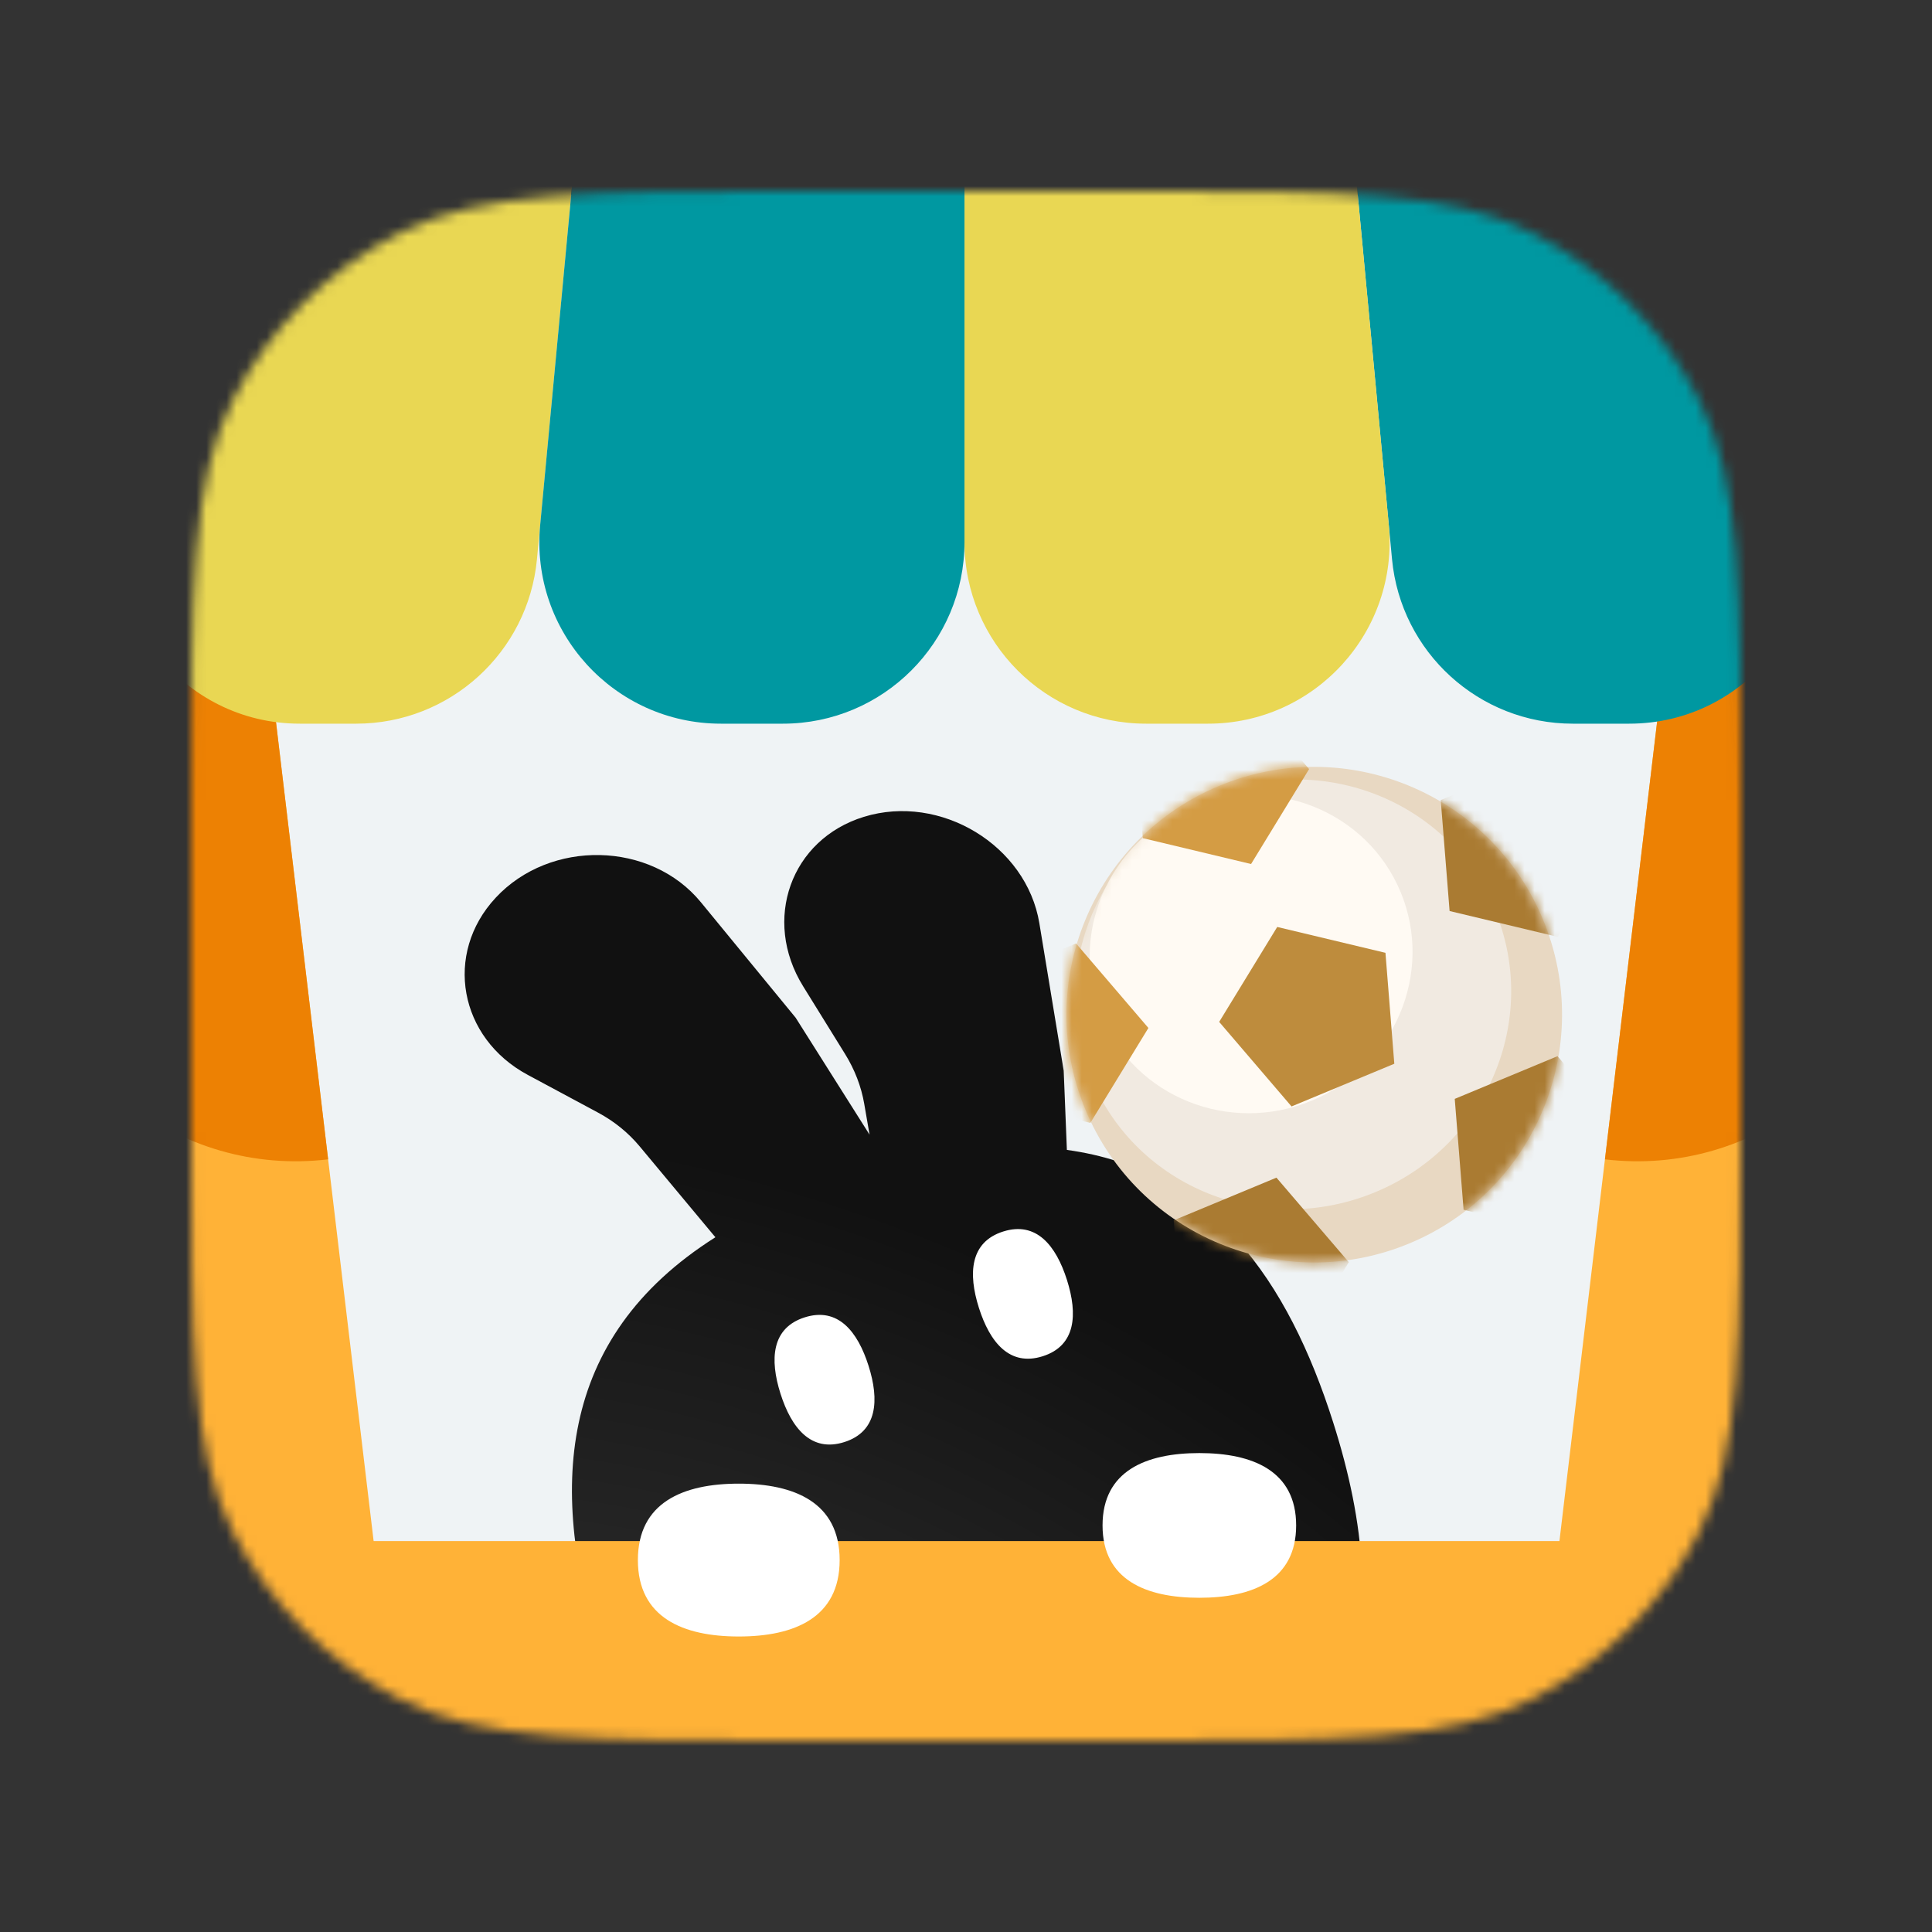 <svg xmlns="http://www.w3.org/2000/svg" width="192" height="192" fill="none" viewBox="0 0 192 192"><rect x="0" y="0" width="192" height="192" fill="#333333" stroke="none"/><mask id="mask0_1582_1272" width="154" height="154" x="19" y="19" maskUnits="userSpaceOnUse" style="mask-type:alpha"><path fill="#C4C4C4" d="M19 79.8C19 58.518 19 47.877 23.142 39.748C26.785 32.598 32.598 26.785 39.748 23.142C47.877 19 58.518 19 79.8 19H112.2C133.482 19 144.123 19 152.252 23.142C159.402 26.785 165.215 32.598 168.858 39.748C173 47.877 173 58.518 173 79.8V112.2C173 133.482 173 144.123 168.858 152.252C165.215 159.402 159.402 165.215 152.252 168.858C144.123 173 133.482 173 112.2 173H79.8C58.518 173 47.877 173 39.748 168.858C32.598 165.215 26.785 159.402 23.142 152.252C19 144.123 19 133.482 19 112.2V79.8Z"/></mask><g mask="url(#mask0_1582_1272)"><path fill="#EFF3F5" d="M19 79.8C19 58.518 19 47.877 23.142 39.748C26.785 32.598 32.598 26.785 39.748 23.142C47.877 19 58.518 19 79.8 19H112.2C133.482 19 144.123 19 152.252 23.142C159.402 26.785 165.215 32.598 168.858 39.748C173 47.877 173 58.518 173 79.8V112.2C173 133.482 173 144.123 168.858 152.252C165.215 159.402 159.402 165.215 152.252 168.858C144.123 173 133.482 173 112.2 173H79.8C58.518 173 47.877 173 39.748 168.858C32.598 165.215 26.785 159.402 23.142 152.252C19 144.123 19 133.482 19 112.2V79.8Z"/><path fill="url(#paint0_radial_1582_1272)" fill-rule="evenodd" d="M85.85 81.176C93.469 78.831 102.013 84.011 103.29 91.75L105.71 106.405L106.025 114.277C120.38 116.24 128.017 127.268 132.498 141.381C138.822 161.3 136.466 179.822 107.559 189C78.651 198.178 66.042 184.407 59.718 164.489C54.578 148.299 55.172 133.032 71.098 122.955C71.041 122.891 70.986 122.826 70.931 122.761L63.555 113.908C62.435 112.564 61.036 111.431 59.434 110.571L52.451 106.822C45.607 103.149 44.089 94.782 49.257 89.22C54.683 83.38 64.672 83.594 69.648 89.657L79.071 101.139L86.416 112.762L85.888 109.705C85.591 107.981 84.945 106.3 83.988 104.755L79.815 98.017C75.724 91.413 78.593 83.409 85.85 81.176Z" clip-rule="evenodd"/><path fill="#fff" d="M83.907 143.312C80.613 144.358 78.652 141.926 77.565 138.503C76.478 135.081 76.677 131.963 79.972 130.917C83.266 129.871 85.227 132.303 86.314 135.726C87.401 139.148 87.202 142.266 83.907 143.312Z"/><path fill="#fff" d="M103.625 134.782C100.331 135.828 98.37 133.396 97.283 129.974C96.197 126.551 96.396 123.434 99.69 122.388C102.985 121.342 104.945 123.773 106.032 127.196C107.119 130.618 106.92 133.736 103.625 134.782Z"/><path fill="#FFB237" d="M-4.762 160.337C-4.762 156.367 -1.543 153.148 2.427 153.148H189.272C193.242 153.148 196.461 156.367 196.461 160.337V200.401C196.461 204.371 193.242 207.59 189.272 207.59H2.427C-1.543 207.59 -4.762 204.371 -4.762 200.401V160.337Z"/><path fill="#fff" d="M83.443 155.038C83.443 160.758 78.955 162.633 73.418 162.633C67.881 162.633 63.392 160.758 63.392 155.038C63.392 149.318 67.881 147.443 73.418 147.443C78.955 147.443 83.443 149.318 83.443 155.038Z"/><path fill="#FFB237" d="M-1.259 59.807L25.621 56.602L39.258 170.991L12.379 174.196L-1.259 59.807Z"/><path fill="#ED8103" d="M-1.259 59.807L25.621 56.602L32.609 115.214C17.763 116.984 4.294 106.384 2.524 91.539L-1.259 59.807Z"/><path fill="#FFB237" d="M193.365 59.807L166.485 56.602L152.848 170.991L179.728 174.196L193.365 59.807Z"/><path fill="#ED8103" d="M193.365 59.807L166.485 56.602L159.498 115.214C174.343 116.984 187.812 106.384 189.582 91.539L193.365 59.807Z"/><path fill="#0098A1" d="M167.998 1.374C166.139 -6.465 159.138 -12 151.081 -12C140.836 -12 132.812 -3.186 133.771 7.014L138.337 55.561C139.208 64.832 146.992 71.918 156.304 71.918H161.902C173.553 71.918 182.151 61.042 179.462 49.706L167.998 1.374Z"/><path fill="#e9d753" d="M23.701 1.374C25.561 -6.465 32.562 -12 40.618 -12C50.863 -12 58.887 -3.186 57.928 7.014L53.363 55.561C52.491 64.832 44.708 71.918 35.395 71.918H29.797C18.146 71.918 9.548 61.042 12.237 49.706L23.701 1.374Z"/><path fill="#e9d753" d="M133.521 4.357C132.649 -4.914 124.866 -12 115.554 -12H113.896C103.929 -12 95.849 -3.92 95.849 6.047V53.871C95.849 63.838 103.929 71.918 113.896 71.918H120.051C130.685 71.918 139.014 62.769 138.019 52.181L133.521 4.357Z"/><path fill="#0098A1" d="M58.178 4.357C59.05 -4.914 66.833 -12 76.145 -12H77.803C87.77 -12 95.85 -3.92 95.85 6.047V53.871C95.85 63.838 87.77 71.918 77.803 71.918H71.648C61.014 71.918 52.685 62.769 53.681 52.181L58.178 4.357Z"/><circle cx="130.608" cy="100.836" r="24.621" fill="#E8D8C2" transform="rotate(-22.561 130.608 100.836)"/><mask id="mask1_1582_1272" width="51" height="50" x="105" y="76" maskUnits="userSpaceOnUse" style="mask-type:alpha"><circle cx="130.608" cy="100.836" r="24.621" fill="#868BAD" transform="rotate(-22.561 130.608 100.836)"/></mask><g mask="url(#mask1_1582_1272)"><ellipse cx="128.51" cy="98.819" fill="#F1EAE1" rx="21.73" ry="21.284" transform="rotate(-22.561 128.51 98.819)"/><ellipse cx="124.335" cy="94.822" fill="#FFFAF3" rx="16.088" ry="15.758" transform="rotate(-22.561 124.335 94.822)"/><path fill="#BE8C3D" d="M126.929 92.12L137.685 94.69L138.565 105.714L128.352 109.957L121.16 101.555L126.929 92.12Z"/><path fill="#D49C44" d="M124.33 85.865L113.573 83.294L112.694 72.27L122.907 68.027L130.098 76.429L124.33 85.865Z"/><path fill="#D49C44" d="M108.358 111.594L97.602 109.024L96.722 97.999L106.935 93.756L114.127 102.158L108.358 111.594Z"/><path fill="#AA7B32" d="M128.274 134.871L117.518 132.3L116.639 121.276L126.851 117.033L134.043 125.435L128.274 134.871Z"/><path fill="#AA7B32" d="M156.207 122.8L145.451 120.229L144.571 109.205L154.784 104.962L161.976 113.364L156.207 122.8Z"/><path fill="#AA7B32" d="M154.815 93.107L144.059 90.537L143.179 79.513L153.392 75.27L160.584 83.672L154.815 93.107Z"/></g><path fill="#fff" d="M128.81 151.595C128.81 157.01 124.503 158.785 119.19 158.785C113.877 158.785 109.57 157.01 109.57 151.595C109.57 146.18 113.877 144.405 119.19 144.405C124.503 144.405 128.81 146.18 128.81 151.595Z"/></g><defs><radialGradient id="paint0_radial_1582_1272" cx="0" cy="0" r="1" gradientTransform="translate(62.317 212.928) rotate(-65.963) scale(95.326 126.095)" gradientUnits="userSpaceOnUse"><stop stop-color="#414141"/><stop offset="1" stop-color="#111"/></radialGradient></defs></svg>